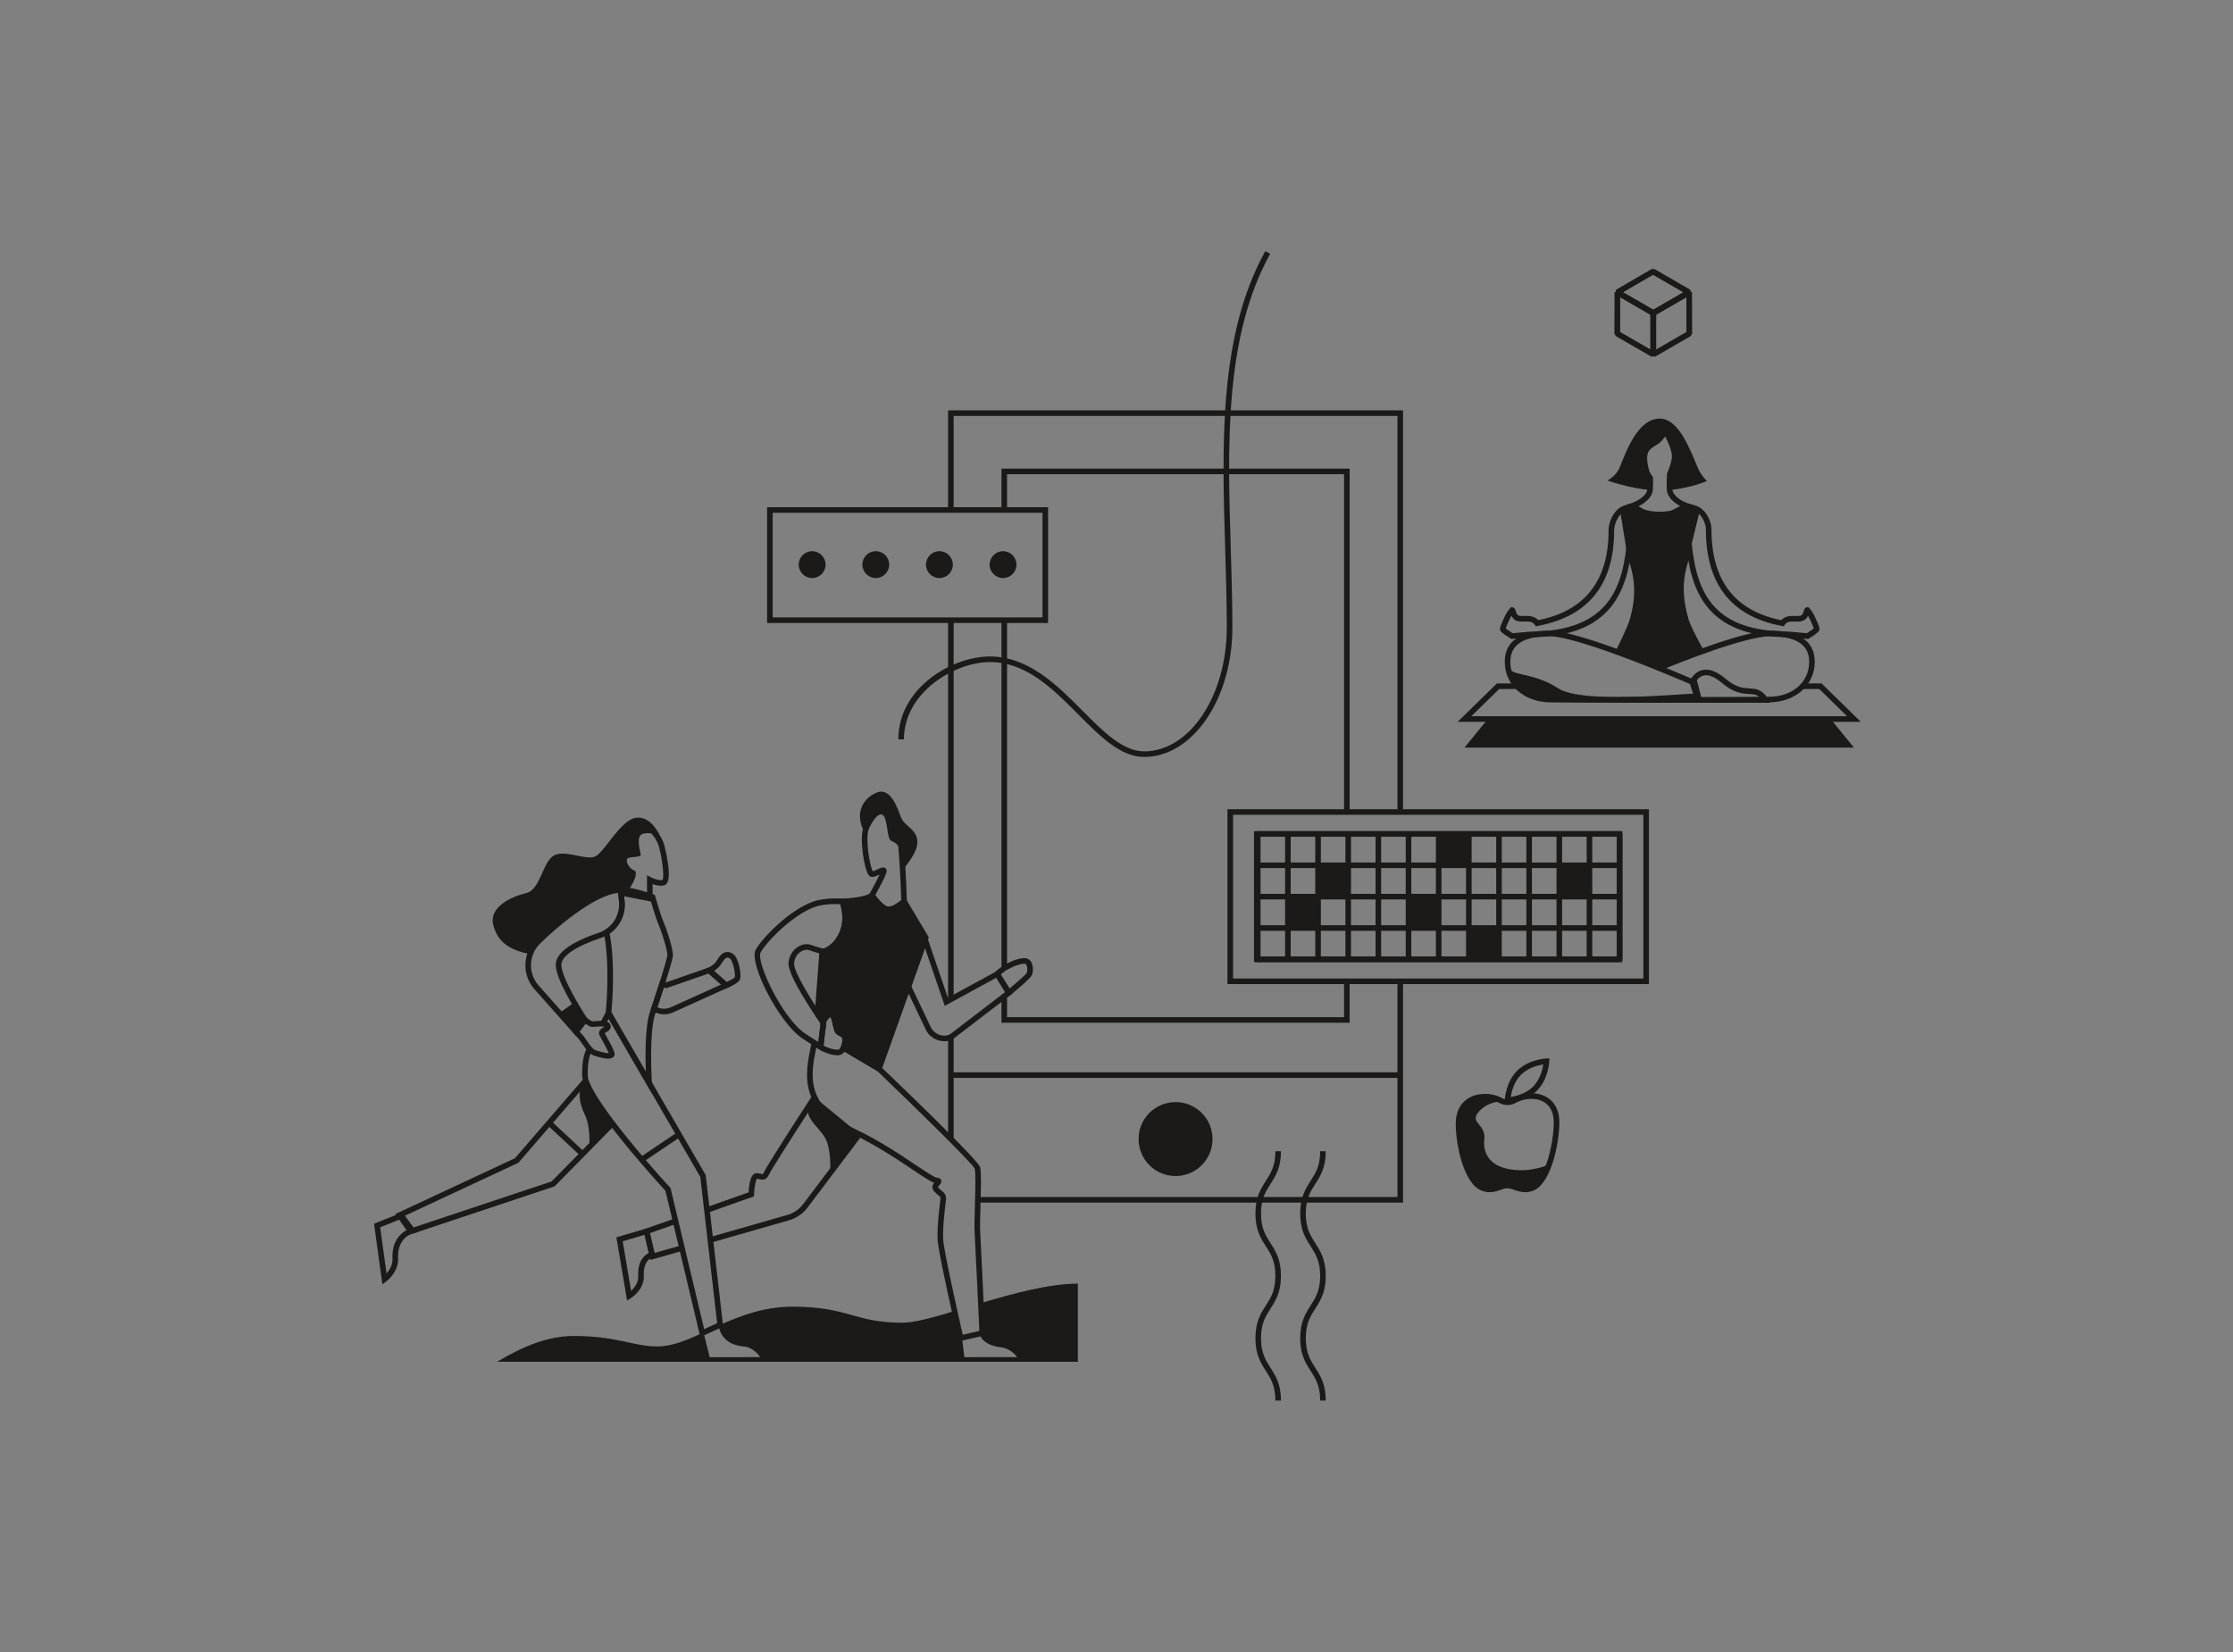 <?xml version="1.0" encoding="UTF-8"?>
<svg width="800px" height="592px" viewBox="0 0 800 592" version="1.1" xmlns="http://www.w3.org/2000/svg" xmlns:xlink="http://www.w3.org/1999/xlink">
    <rect x="0" y="0" width="800" height="592" fill="#808080" stroke="none"/>
    <!-- Generator: Sketch 53.2 (72643) - https://sketchapp.com -->
    <title>Hes</title>
    <desc>Created with Sketch.</desc>
    <defs>
        <path d="M3.125,8.337 L14.017,14.625 L24.828,8.343 L13.937,2.054 L3.125,8.337 Z M13.519,16.647 L0.63,9.206 L0.627,7.475 L13.432,0.034 L14.435,0.032 L27.323,7.474 L27.326,9.205 L14.521,16.646 L13.519,16.647 L13.519,16.647 Z" id="path-1"></path>
        <path d="M2.979,9.359 L3.014,21.864 L13.909,15.574 L13.874,3.069 L2.979,9.359 Z M2.519,24.459 L1.019,23.596 L0.977,8.786 L1.477,7.917 L14.369,0.474 L15.869,1.337 L15.911,16.147 L15.411,17.016 L2.519,24.459 L2.519,24.459 Z" id="path-3"></path>
        <path d="M2.132,15.574 L13.027,21.864 L13.063,9.359 L2.167,3.069 L2.132,15.574 Z M13.522,24.459 L0.63,17.016 L0.13,16.147 L0.172,1.337 L1.672,0.474 L14.564,7.917 L15.064,8.786 L15.022,23.596 L13.522,24.459 L13.522,24.459 Z" id="path-5"></path>
    </defs>
    <g id="Scenarios" stroke="none" stroke-width="1" fill="none" fill-rule="evenodd">
        <g id="-g-Exyte_Illustrations" transform="translate(-302, -1534)">
            <g id="Hes" transform="translate(436, 1624)">
                <path d="M190.131,231.424 L189.224,232.274 C188.071,233.355 185.219,235.403 183.78,234.825 C181.982,234.106 179.903,231.282 179.254,230.255 L178.612,229.24 L177.73,230.054 C177.244,230.502 175.296,231.597 167.725,232.068 L166.431,232.149 L166.838,233.381 C169.23,240.607 166.582,245.18 164.79,247.262 C162.994,249.349 161.195,250.006 160.747,249.931 L159.663,249.744 L157.862,273.658 L158.053,273.945 C159.313,275.835 160.184,277.075 160.184,277.075 L161.688,279.214 L162.073,275.968 C162.558,275.285 163.154,274.634 163.524,274.368 C163.891,275.033 164.169,276.318 164.362,277.209 C164.478,277.751 164.587,278.247 164.7,278.624 L164.773,278.871 C165.178,280.258 165.494,280.705 167.442,281.583 C167.595,281.652 167.767,282.024 167.783,282.678 C167.8,283.426 167.605,284.347 167.273,285.082 L166.904,285.899 L181.443,294.48 L198.758,245.895 L190.131,231.424" id="Fill-1" fill="#1B1A19"></path>
                <polyline id="Fill-2" fill="#1B1A19" points="99.046 361.503 96.479 350.609 107.69 346.648 108.356 348.534 98.837 351.897 100.512 359.003 110.046 356.273 110.597 358.196 99.046 361.503"></polyline>
                <path d="M120.774,355.281 L120.224,353.358 L148.11,345.372 C150.336,344.735 152.33,343.367 153.725,341.519 L173.118,315.836 L174.714,317.041 L155.321,342.724 C153.666,344.916 151.301,346.539 148.661,347.295 L120.774,355.281" id="Fill-3" fill="#1B1A19"></path>
                <path d="M119.6,344.561 L118.934,342.675 L134.191,337.285 C134.434,332.923 135.307,330.622 136.787,330.443 C137.433,330.365 138.01,330.5 138.473,330.611 C139.328,330.813 139.379,330.826 139.737,329.979 C140.445,328.304 149.504,314.193 156.978,302.651 L158.657,303.738 C148.457,319.489 142.073,329.59 141.579,330.758 C140.562,333.162 138.964,332.782 138.011,332.556 C137.707,332.485 137.409,332.415 137.159,332.42 C136.714,332.993 136.255,335.54 136.157,338.042 L136.131,338.72 L119.6,344.561" id="Fill-4" fill="#1B1A19"></path>
                <path d="M155.37,306.979 C154.908,312.003 160.908,314.718 162.408,319.611 C163.908,324.503 163.398,330.368 163.398,330.368 L174.075,316.558 L157.818,303.194 L155.37,306.979" id="Fill-5" fill="#1B1A19"></path>
                <polygon id="Fill-6" fill="#1B1A19" points="205.658 268.117 207.658 268.117 207.658 132.253 205.658 132.253"></polygon>
                <polygon id="Fill-7" fill="#1B1A19" points="205.658 318.186 207.658 318.186 207.658 281.582 205.658 281.582"></polygon>
                <polyline id="Fill-8" fill="#1B1A19" points="368.658 340.958 216.329 340.958 216.329 338.958 366.658 338.958 366.658 261.652 368.658 261.652 368.658 340.958"></polyline>
                <polyline id="Fill-9" fill="#1B1A19" points="368.658 200.988 366.658 200.988 366.658 59.048 207.658 59.048 207.658 92.753 205.658 92.753 205.658 57.048 368.658 57.048 368.658 200.988"></polyline>
                <polygon id="Fill-10" fill="#1B1A19" points="224.794 256.996 226.794 256.996 226.794 132.253 224.794 132.253"></polygon>
                <polyline id="Fill-11" fill="#1B1A19" points="349.522 276.503 224.794 276.503 224.794 267.003 226.794 267.003 226.794 274.503 347.522 274.503 347.522 261.652 349.522 261.652 349.522 276.503"></polyline>
                <polyline id="Fill-12" fill="#1B1A19" points="349.522 200.988 347.522 200.988 347.522 79.935 226.794 79.935 226.794 92.753 224.794 92.753 224.794 77.935 349.522 77.935 349.522 200.988"></polyline>
                <polyline id="Fill-13" fill="#1B1A19" points="532.636 168.66 388.235 168.66 402.277 154.91 411.515 154.91 411.515 156.91 403.094 156.91 393.136 166.66 527.735 166.66 517.777 156.91 511.789 156.91 511.789 154.91 518.594 154.91 532.636 168.66"></polyline>
                <polyline id="Fill-14" fill="#1B1A19" points="530.185 177.897 390.685 177.897 399.015 167.66 521.856 167.66 530.185 177.897"></polyline>
                <path d="M453.025,91.417 L459.939,95.483 L467.938,91.346 C465.732,90.178 463.389,88.178 463.178,85.705 C463.044,84.132 463.126,82.104 463.185,80.624 L463.224,79.626 L463.313,79.438 C464.037,77.919 464.614,76.072 464.939,74.236 C465.213,72.693 464.429,70.071 462.607,66.432 C462.444,66.623 462.28,66.824 462.129,67.009 C461.522,67.749 460.895,68.514 460.258,68.92 L459.537,69.373 C456.456,71.295 455.175,72.096 456.834,78.757 C457.061,79.278 457.503,80.013 458.027,80.743 L458.209,80.995 L458.216,81.306 C458.242,82.57 458.256,84.213 458.129,85.705 C457.917,88.2 455.364,90.245 453.025,91.417 Z M459.877,97.767 L448.329,90.976 L450.486,90.305 C452.687,89.619 455.967,87.526 456.137,85.535 C456.246,84.251 456.243,82.819 456.222,81.653 C455.864,81.137 455.289,80.251 454.96,79.461 L454.913,79.32 C452.962,71.538 454.794,69.976 458.478,67.676 L459.183,67.233 C459.551,66.999 460.099,66.331 460.581,65.742 C461.194,64.993 461.773,64.286 462.366,63.929 L463.271,63.383 L463.766,64.317 C465.362,67.331 467.424,71.675 466.908,74.584 C466.561,76.546 465.975,78.452 465.207,80.11 L465.184,80.705 C465.126,82.132 465.048,84.087 465.17,85.535 C465.344,87.576 468.479,89.65 470.58,90.305 L472.906,91.029 L459.877,97.767 L459.877,97.767 Z" id="Fill-15" fill="#1B1A19"></path>
                <path d="M101.513,270.971 C103.285,271.727 104.991,271.648 106.824,270.739 L124.335,262.825 L119.842,258.867 L104.619,264.153 L103.821,263.893 L101.513,270.971 Z M103.911,273.478 C102.536,273.478 101.164,273.107 99.811,272.363 L99.085,271.963 L102.54,261.372 L104.599,262.043 L120.288,256.594 L127.981,263.371 L107.68,272.546 C106.429,273.167 105.168,273.478 103.911,273.478 L103.911,273.478 Z" id="Fill-16" fill="#1B1A19"></path>
                <path d="M192.5,263.455 L199.284,277.695 C199.829,279.225 201.3,280.509 203.029,280.968 C204.492,281.354 205.896,281.092 206.881,280.245 L226.108,265.502 L222.915,260.388 L204.471,270.449 L197.387,249.742 L192.5,263.455 Z M204.347,283.145 C203.751,283.145 203.136,283.065 202.517,282.901 C200.152,282.274 198.203,280.558 197.418,278.417 L190.337,263.566 L197.426,243.675 L205.596,267.557 L223.613,257.728 L228.766,265.984 L208.141,281.797 C207.118,282.679 205.786,283.145 204.347,283.145 L204.347,283.145 Z" id="Fill-17" fill="#1B1A19"></path>
                <path d="M90.03,229.238 L97.804,230.757 L97.804,223.649 L99.268,224.412 C100.161,224.879 102.299,225.692 103.371,225.323 C104.162,224.041 102.901,215.941 101.987,213.115 C101.137,210.482 99.304,208.53 98.527,207.789 L91.726,209.455 L90.45,217.846 L90.03,229.238 Z M99.804,233.186 L87.968,230.873 L88.464,217.601 L89.95,207.831 L99.053,205.601 L99.44,205.92 C99.57,206.027 102.623,208.577 103.891,212.499 C103.933,212.629 107.496,225.735 104.244,227.128 C102.874,227.716 101.065,227.279 99.804,226.821 L99.804,233.186 L99.804,233.186 Z" id="Fill-18" fill="#1B1A19"></path>
                <polygon id="Fill-19" fill="#1B1A19" points="206.658 296.269 367.658 296.269 367.658 294.269 206.658 294.269"></polygon>
                <path d="M300.408,318.186 C300.408,325.503 294.475,331.435 287.158,331.435 C279.84,331.435 273.909,325.503 273.909,318.186 C273.909,310.868 279.84,304.936 287.158,304.936 C294.475,304.936 300.408,310.868 300.408,318.186" id="Fill-20" fill="#1B1A19"></path>
                <path d="M406.052,333.814 C407.199,333.814 408.244,334.177 409.255,334.529 C410.887,335.097 412.427,335.632 414.551,334.819 C419.874,332.784 422.658,319.047 422.658,312.253 C422.658,308.784 421.417,306.23 419.068,304.869 C415.988,303.084 411.693,303.687 409.042,305.206 C407.242,306.237 404.993,306.257 403.17,305.261 C400.569,303.837 396.319,303.356 393.23,305.187 C390.811,306.62 389.533,309.237 389.533,312.753 C389.533,319.572 392.213,332.778 397.553,334.819 C399.679,335.633 401.218,335.097 402.849,334.529 C403.859,334.177 404.904,333.814 406.052,333.814 Z M412.421,337.232 C410.937,337.232 409.683,336.796 408.598,336.418 C407.666,336.094 406.861,335.814 406.052,335.814 C405.242,335.814 404.437,336.094 403.506,336.418 C401.786,337.016 399.647,337.761 396.838,336.687 C390.263,334.173 387.533,319.858 387.533,312.753 C387.533,307.369 390.076,304.731 392.21,303.467 C395.559,301.482 400.459,301.498 404.131,303.506 C405.346,304.171 406.847,304.158 408.048,303.471 C411.1,301.723 416.163,300.874 420.071,303.139 C422.164,304.351 424.658,306.917 424.658,312.253 C424.658,319.294 421.822,334.181 415.266,336.687 C414.23,337.083 413.286,337.231 412.421,337.232 L412.421,337.232 Z" id="Fill-21" fill="#1B1A19"></path>
                <path d="M418.913,291.436 C417.07,291.726 413.465,292.597 410.93,295.132 C408.393,297.667 407.523,301.272 407.233,303.116 C409.076,302.826 412.682,301.955 415.218,299.42 C417.753,296.885 418.623,293.279 418.913,291.436 Z M405.047,305.302 L405.097,304.208 C405.108,303.948 405.433,297.798 409.516,293.718 C413.597,289.637 419.745,289.311 420.005,289.299 L421.1,289.249 L421.05,290.344 C421.038,290.603 420.713,296.753 416.632,300.834 C412.55,304.915 406.401,305.241 406.141,305.252 L405.047,305.302 L405.047,305.302 Z" id="Fill-22" fill="#1B1A19"></path>
                <path d="M142.825,131.253 L239.492,131.253 L239.492,93.753 L142.825,93.753 L142.825,131.253 Z M140.825,133.253 L241.492,133.253 L241.492,91.753 L140.825,91.753 L140.825,133.253 Z" id="Fill-23" fill="#1B1A19"></path>
                <path d="M161.771,112.337 C161.771,114.993 159.619,117.145 156.963,117.145 C154.307,117.145 152.154,114.993 152.154,112.337 C152.154,109.681 154.307,107.528 156.963,107.528 C159.619,107.528 161.771,109.681 161.771,112.337" id="Fill-24" fill="#1B1A19"></path>
                <path d="M184.568,112.337 C184.568,114.993 182.415,117.145 179.76,117.145 C177.104,117.145 174.951,114.993 174.951,112.337 C174.951,109.681 177.104,107.528 179.76,107.528 C182.415,107.528 184.568,109.681 184.568,112.337" id="Fill-25" fill="#1B1A19"></path>
                <path d="M207.365,112.337 C207.365,114.993 205.212,117.145 202.557,117.145 C199.901,117.145 197.748,114.993 197.748,112.337 C197.748,109.681 199.901,107.528 202.557,107.528 C205.212,107.528 207.365,109.681 207.365,112.337" id="Fill-26" fill="#1B1A19"></path>
                <path d="M230.162,112.337 C230.162,114.993 228.009,117.145 225.353,117.145 C222.698,117.145 220.545,114.993 220.545,112.337 C220.545,109.681 222.698,107.528 225.353,107.528 C228.009,107.528 230.162,109.681 230.162,112.337" id="Fill-27" fill="#1B1A19"></path>
                <path d="M447.412,14.747 L458.304,21.035 L469.115,14.753 L458.224,8.464 L447.412,14.747 Z M457.806,23.057 L444.917,15.616 L444.914,13.885 L457.719,6.444 L458.722,6.442 L471.61,13.884 L471.613,15.615 L458.808,23.056 L457.806,23.057 L457.806,23.057 Z" id="Fill-28" fill="#1B1A19"></path>
                <g id="Group-31" transform="translate(444.287, 6.41)">
                    <mask id="mask-2" fill="white">
                        <use xlink:href="#path-1"></use>
                    </mask>
                    <g id="Clip-30"></g>
                    <path d="M3.125,8.337 L14.017,14.625 L24.828,8.343 L13.937,2.054 L3.125,8.337 Z M13.519,16.647 L0.63,9.206 L0.627,7.475 L13.432,0.034 L14.435,0.032 L27.323,7.474 L27.326,9.205 L14.521,16.646 L13.519,16.647 L13.519,16.647 Z" id="Fill-29" fill="#1B1A19" mask="url(#mask-2)"></path>
                </g>
                <path d="M459.266,22.769 L459.301,35.274 L470.196,28.984 L470.161,16.479 L459.266,22.769 Z M458.806,37.869 L457.306,37.006 L457.264,22.196 L457.764,21.327 L470.656,13.884 L472.156,14.747 L472.198,29.557 L471.698,30.426 L458.806,37.869 L458.806,37.869 Z" id="Fill-32" fill="#1B1A19"></path>
                <g id="Group-35" transform="translate(456.287, 13.41)">
                    <mask id="mask-4" fill="white">
                        <use xlink:href="#path-3"></use>
                    </mask>
                    <g id="Clip-34"></g>
                    <path d="M2.979,9.359 L3.014,21.864 L13.909,15.574 L13.874,3.069 L2.979,9.359 Z M2.519,24.459 L1.019,23.596 L0.977,8.786 L1.477,7.917 L14.369,0.474 L15.869,1.337 L15.911,16.147 L15.411,17.016 L2.519,24.459 L2.519,24.459 Z" id="Fill-33" fill="#1B1A19" mask="url(#mask-4)"></path>
                </g>
                <path d="M446.419,28.984 L457.314,35.274 L457.35,22.769 L446.454,16.479 L446.419,28.984 Z M457.809,37.869 L444.917,30.426 L444.417,29.557 L444.459,14.747 L445.959,13.884 L458.851,21.327 L459.351,22.196 L459.309,37.006 L457.809,37.869 L457.809,37.869 Z" id="Fill-36" fill="#1B1A19"></path>
                <g id="Group-39" transform="translate(444.287, 13.41)">
                    <mask id="mask-6" fill="white">
                        <use xlink:href="#path-5"></use>
                    </mask>
                    <g id="Clip-38"></g>
                    <path d="M2.132,15.574 L13.027,21.864 L13.063,9.359 L2.167,3.069 L2.132,15.574 Z M13.522,24.459 L0.63,17.016 L0.13,16.147 L0.172,1.337 L1.672,0.474 L14.564,7.917 L15.064,8.786 L15.022,23.596 L13.522,24.459 L13.522,24.459 Z" id="Fill-37" fill="#1B1A19" mask="url(#mask-6)"></path>
                </g>
                <path d="M421.009,138.003 C416.896,138.003 413.636,138.629 411.317,139.863 C408.475,141.376 407.095,143.763 407.096,147.158 C407.099,154.418 412.935,159.572 421.292,159.693 C434.302,159.882 466,159.849 472.954,159.84 L471.475,155.136 C468.879,154.013 454.638,147.901 441.577,143.32 C431.522,139.792 424.601,138.003 421.009,138.003 Z M460.52,161.848 C448.016,161.848 430.221,161.823 421.263,161.693 C411.897,161.557 405.099,155.445 405.096,147.159 C405.094,143.013 406.871,139.964 410.378,138.098 C412.988,136.708 416.565,136.003 421.009,136.003 C424.828,136.003 431.971,137.83 442.239,141.432 C456.676,146.496 472.534,153.415 472.692,153.485 L473.109,153.667 L475.679,161.836 L474.318,161.838 C474.17,161.839 468.393,161.848 460.52,161.848 L460.52,161.848 Z" id="Fill-40" fill="#1B1A19"></path>
                <path d="M460.733,161.848 C452.858,161.848 447.084,161.839 446.935,161.838 L446.939,159.838 C447.32,159.839 485.381,159.905 499.962,159.693 C508.318,159.572 514.155,154.418 514.158,147.158 C514.159,143.763 512.778,141.376 509.936,139.863 C507.618,138.629 504.357,138.003 500.245,138.003 C491.411,138.003 468.048,147.3 461.098,150.149 L460.34,148.299 C469.356,144.602 491.297,136.003 500.245,136.003 C504.688,136.003 508.266,136.708 510.876,138.098 C514.383,139.964 516.16,143.013 516.158,147.159 C516.155,155.445 509.356,161.557 499.991,161.693 C491.034,161.823 473.237,161.848 460.733,161.848" id="Fill-41" fill="#1B1A19"></path>
                <path d="M475.514,159.849 L496.407,159.849 C495.932,159.421 495.333,159.034 494.64,158.903 C493.972,158.777 493.292,158.734 492.572,158.689 C490.051,158.532 487.193,158.354 482.932,154.768 C480.499,152.723 478.415,151.789 476.718,151.998 C475.674,152.128 474.753,152.693 473.916,153.723 L475.514,159.849 Z M500.176,161.849 L473.969,161.849 L471.738,153.3 L472.015,152.918 C473.252,151.203 474.752,150.226 476.473,150.014 C478.762,149.731 481.303,150.785 484.219,153.238 C487.976,156.399 490.376,156.549 492.696,156.693 C493.446,156.74 494.221,156.788 495.011,156.938 C497.75,157.456 499.304,160.251 499.369,160.37 L500.176,161.849 L500.176,161.849 Z" id="Fill-42" fill="#1B1A19"></path>
                <path d="M275.908,181.253 C267.457,181.253 260.159,173.908 252.432,166.131 C243.21,156.85 233.674,147.253 220.658,147.253 C208.095,147.253 189.846,158.043 189.846,174.95 L187.846,174.95 C187.846,156.551 206.957,145.253 220.658,145.253 C234.506,145.253 244.783,155.596 253.85,164.722 C261.276,172.195 268.289,179.253 275.908,179.253 C292.232,179.253 305.514,159.327 305.514,134.834 C305.514,125.575 305.22,115.923 304.935,106.589 C303.791,69.02 302.608,30.172 319.304,0 L321.054,0.969 C304.624,30.66 305.799,69.229 306.934,106.528 C307.22,115.877 307.514,125.545 307.514,134.834 C307.514,160.43 293.336,181.253 275.908,181.253" id="Fill-43" fill="#1B1A19"></path>
                <path d="M324.919,411.883 L322.919,411.883 C322.919,406.592 321.26,403.999 319.504,401.255 C317.669,398.389 315.772,395.424 315.772,389.548 C315.772,383.671 317.669,380.707 319.503,377.841 C321.26,375.097 322.919,372.504 322.919,367.213 C322.919,361.922 321.26,359.33 319.504,356.586 C317.669,353.72 315.772,350.756 315.772,344.881 C315.772,339.005 317.669,336.042 319.504,333.176 C321.26,330.432 322.919,327.84 322.919,322.55 L324.919,322.55 C324.919,328.425 323.022,331.389 321.187,334.254 C319.432,336.998 317.772,339.591 317.772,344.881 C317.772,350.171 319.432,352.764 321.187,355.508 C323.022,358.373 324.919,361.337 324.919,367.213 C324.919,373.089 323.022,376.053 321.188,378.919 C319.432,381.664 317.772,384.257 317.772,389.548 C317.772,394.839 319.432,397.432 321.188,400.177 C323.022,403.043 324.919,406.007 324.919,411.883" id="Fill-44" fill="#1B1A19"></path>
                <path d="M340.962,411.883 L338.962,411.883 C338.962,406.592 337.303,403.999 335.547,401.255 C333.712,398.389 331.815,395.424 331.815,389.548 C331.815,383.671 333.712,380.707 335.546,377.841 C337.303,375.097 338.962,372.504 338.962,367.213 C338.962,361.922 337.303,359.33 335.547,356.586 C333.712,353.72 331.815,350.756 331.815,344.881 C331.815,339.005 333.712,336.042 335.547,333.176 C337.303,330.432 338.962,327.84 338.962,322.55 L340.962,322.55 C340.962,328.425 339.065,331.389 337.23,334.254 C335.475,336.998 333.815,339.591 333.815,344.881 C333.815,350.171 335.475,352.764 337.23,355.508 C339.065,358.373 340.962,361.337 340.962,367.213 C340.962,373.089 339.065,376.053 337.231,378.919 C335.475,381.664 333.815,384.257 333.815,389.548 C333.815,394.839 335.475,397.432 337.231,400.177 C339.065,403.043 340.962,406.007 340.962,411.883" id="Fill-45" fill="#1B1A19"></path>
                <polyline id="Fill-46" fill="#1B1A19" points="12.768 352.437 7.591 345.074 50.499 325.042 75.098 296.561 76.612 297.869 51.732 326.673 51.538 326.764 10.6 345.876 13.548 350.069 63.614 333.381 84.7 311.924 86.127 313.327 64.703 335.126 12.768 352.437"></polyline>
                <path d="M118.173,388.007 L120.264,396.366 L138.4,396.338 C137.512,395.109 135.44,392.758 132.449,392.501 C125.379,391.896 123.897,387.332 123.587,385.517 L118.173,388.007 Z M119.483,397.367 L117.002,387.444 L124.497,383.998 L124.505,384.77 C124.508,385.017 124.658,390.83 132.534,391.505 C137.123,391.898 139.657,396.404 139.763,396.596 L140.17,397.335 L119.483,397.367 L119.483,397.367 Z" id="Fill-47" fill="#1B1A19"></path>
                <path d="M210.708,389.89 L211.49,396.349 L230.448,396.338 C229.566,395.211 227.599,393.176 224.683,392.833 C219.028,392.17 217.477,389.567 217.066,388.431 L210.708,389.89 Z M210.604,397.35 L209.608,389.117 L217.844,387.227 L217.916,387.772 C217.936,387.903 218.491,391.1 224.8,391.84 C229.357,392.375 231.742,396.415 231.841,396.587 L232.274,397.337 L210.604,397.35 L210.604,397.35 Z" id="Fill-48" fill="#1B1A19"></path>
                <path d="M89.088,354.809 L92.102,372.593 C93.253,371.535 94.785,369.649 94.66,367.179 C94.386,361.808 96.97,359.738 98.422,359.003 L96.922,352.511 L89.088,354.809 Z M90.654,376.021 L86.82,353.39 L98.394,349.995 L100.788,360.358 L99.817,360.585 C99.686,360.619 96.375,361.538 96.657,367.077 C96.917,372.19 92.115,375.141 91.911,375.264 L90.654,376.021 L90.654,376.021 Z" id="Fill-49" fill="#1B1A19"></path>
                <path d="M2.196,349.796 L4.478,366.354 C5.504,365.187 6.734,363.301 6.622,361.053 C6.286,354.337 10.06,351.557 12.152,350.538 L9.494,346.876 L2.196,349.796 Z M2.995,370.238 L-7.10542736e-15,348.52 L10.198,344.44 L15.411,351.624 L13.947,351.968 C13.719,352.024 8.245,353.457 8.619,360.953 C8.863,365.817 4.536,369.093 4.351,369.229 L2.995,370.238 L2.995,370.238 Z" id="Fill-50" fill="#1B1A19"></path>
                <path d="M116.897,389.143 L104.404,336.72 C100.6,332.582 74.552,303.93 74.552,295.269 C74.552,290.706 74.952,288.416 76.264,285.467 L78.091,286.281 C76.912,288.931 76.552,291.032 76.552,295.269 C76.552,302.064 97.847,326.655 106.052,335.556 L106.228,335.748 L118.277,386.307 L122.929,384.168 L116.894,331.757 L84.057,275.079 C83.644,275.858 83.253,276.587 82.882,277.273 L81.123,276.322 C81.734,275.191 82.401,273.941 83.128,272.549 L83.969,270.938 L118.834,331.114 L125.081,385.38 L116.897,389.143" id="Fill-51" fill="#1B1A19"></path>
                <path d="M87.483,229.989 C78.554,230.797 64.284,243.325 59.382,248.255 C55.339,252.32 55.156,258.865 58.964,263.153 L72.283,278.15 L74.329,275.459 C72.523,272.661 65.228,261.058 65.108,255.899 C65.009,251.647 70.26,247.705 80.714,244.182 C85.327,242.627 88.234,238.127 87.783,233.238 L87.483,229.989 Z M72.402,281.296 L57.469,264.481 C52.96,259.404 53.178,251.658 57.964,246.845 C58.152,246.656 76.885,227.948 88.364,227.948 C88.374,227.948 88.384,227.948 88.394,227.948 L89.304,227.951 L89.774,233.055 C90.31,238.87 86.847,244.225 81.352,246.077 C72.092,249.198 67.033,252.669 67.107,255.852 C67.208,260.161 73.839,271.1 76.386,274.952 L76.778,275.544 L72.402,281.296 L72.402,281.296 Z" id="Fill-52" fill="#1B1A19"></path>
                <path d="M179.579,230.743 C180.443,231.987 182.218,234.2 183.78,234.825 C185.1,235.357 187.596,233.685 188.894,232.569 C188.829,230.445 188.52,221.398 187.85,213.589 C187.774,212.712 186.598,211.856 185.537,211.432 C184.468,211.004 184.248,209.521 183.917,207.276 C183.648,205.455 183.242,202.705 182.296,202.093 C181.935,201.859 181.61,201.803 181.238,201.91 C180.076,202.244 178.646,204.073 177.314,206.926 C175.865,210.032 177.575,220.417 178.689,222.219 C179.193,222.109 179.905,221.766 180.45,221.503 C181.481,221.006 182.226,220.645 182.919,220.939 C183.248,221.078 183.493,221.344 183.607,221.687 C183.749,222.115 183.986,222.826 179.579,230.743 Z M184.329,236.92 C183.886,236.92 183.451,236.848 183.037,236.682 C180.267,235.574 177.671,231.496 177.562,231.323 L177.245,230.82 L177.536,230.301 C178.897,227.868 180.372,225.062 181.14,223.39 C180.264,223.811 179.292,224.253 178.408,224.253 C177.889,224.253 177.436,223.957 177.064,223.373 C175.536,220.973 173.726,209.886 175.502,206.08 C177.148,202.554 178.891,200.504 180.685,199.989 C181.607,199.722 182.541,199.868 183.383,200.414 C185.088,201.517 185.517,204.421 185.895,206.983 C186.037,207.94 186.227,209.228 186.432,209.638 C188.008,210.307 189.688,211.629 189.842,213.418 C190.609,222.347 190.905,232.87 190.908,232.976 L190.92,233.425 L190.592,233.733 C190.198,234.102 187.101,236.92 184.329,236.92 L184.329,236.92 Z" id="Fill-53" fill="#1B1A19"></path>
                <path d="M307.754,260.652 L454.754,260.652 L454.754,201.988 L307.754,201.988 L307.754,260.652 Z M305.754,262.652 L456.754,262.652 L456.754,199.988 L305.754,199.988 L305.754,262.652 Z" id="Fill-54" fill="#1B1A19"></path>
                <path d="M317.259,252.791 L445.25,252.791 L445.25,209.848 L317.259,209.848 L317.259,252.791 Z M315.259,254.791 L447.25,254.791 L447.25,207.848 L315.259,207.848 L315.259,254.791 Z" id="Fill-55" fill="#1B1A19"></path>
                <polygon id="Fill-56" fill="#1B1A19" points="316.259 209.848 446.25 209.848 446.25 207.848 316.259 207.848"></polygon>
                <polygon id="Fill-57" fill="#1B1A19" points="316.259 221.084 446.25 221.084 446.25 219.084 316.259 219.084"></polygon>
                <polygon id="Fill-58" fill="#1B1A19" points="316.259 232.32 446.25 232.32 446.25 230.32 316.259 230.32"></polygon>
                <polygon id="Fill-59" fill="#1B1A19" points="316.259 243.556 446.25 243.556 446.25 241.556 316.259 241.556"></polygon>
                <polygon id="Fill-60" fill="#1B1A19" points="316.259 254.791 446.25 254.791 446.25 252.791 316.259 252.791"></polygon>
                <polygon id="Fill-61" fill="#1B1A19" points="315.599 253.791 317.599 253.791 317.599 208.848 315.599 208.848"></polygon>
                <polygon id="Fill-62" fill="#1B1A19" points="326.402 253.791 328.402 253.791 328.402 208.848 326.402 208.848"></polygon>
                <polygon id="Fill-63" fill="#1B1A19" points="337.207 253.791 339.207 253.791 339.207 208.848 337.207 208.848"></polygon>
                <polygon id="Fill-64" fill="#1B1A19" points="348.011 253.791 350.011 253.791 350.011 208.848 348.011 208.848"></polygon>
                <polygon id="Fill-65" fill="#1B1A19" points="358.815 253.791 360.815 253.791 360.815 208.848 358.815 208.848"></polygon>
                <polygon id="Fill-66" fill="#1B1A19" points="369.62 253.791 371.62 253.791 371.62 208.848 369.62 208.848"></polygon>
                <polygon id="Fill-67" fill="#1B1A19" points="380.424 253.791 382.424 253.791 382.424 208.848 380.424 208.848"></polygon>
                <polygon id="Fill-68" fill="#1B1A19" points="391.228 253.791 393.228 253.791 393.228 208.848 391.228 208.848"></polygon>
                <polygon id="Fill-69" fill="#1B1A19" points="402.033 253.791 404.033 253.791 404.033 208.848 402.033 208.848"></polygon>
                <polygon id="Fill-70" fill="#1B1A19" points="412.837 253.791 414.837 253.791 414.837 208.848 412.837 208.848"></polygon>
                <polygon id="Fill-71" fill="#1B1A19" points="423.641 253.791 425.641 253.791 425.641 208.848 423.641 208.848"></polygon>
                <polygon id="Fill-72" fill="#1B1A19" points="434.446 253.791 436.446 253.791 436.446 208.848 434.446 208.848"></polygon>
                <polygon id="Fill-73" fill="#1B1A19" points="445.25 253.791 447.25 253.791 447.25 208.848 445.25 208.848"></polygon>
                <path d="M403.65,304.384 C403.751,304.439 403.857,304.48 403.961,304.528 C400.661,305.013 398.045,305.914 395.908,308.253 C392.141,312.378 398.378,312.663 397.783,318.186 C397.116,324.378 400.783,328.128 407.389,329.094 C411.13,329.641 415.641,329.45 420.98,327.345 C419.555,331.376 417.544,334.745 414.908,335.753 C411.027,337.237 408.734,334.814 406.052,334.814 C403.369,334.814 401.076,337.237 397.195,335.753 C391.21,333.465 388.533,319.503 388.533,312.753 C388.533,302.587 398.334,301.474 403.65,304.384" id="Fill-74" fill="#1B1A19"></path>
                <path d="M165.241,233.968 C163.249,233.968 160.386,234.144 157.984,234.978 C150.258,237.662 140.862,247.172 138.526,251.25 C136.7,254.437 146.163,274.719 154.347,280.302 C155.888,281.353 157.874,282.633 159.169,283.457 L159.964,276.761 C158.012,273.962 148.17,259.606 148.494,255.098 C148.668,252.674 149.886,250.573 151.834,249.335 C153.371,248.358 155.158,248.069 156.496,248.586 C157.25,248.876 158.718,249.343 160.743,249.936 C161.132,250.023 162.834,249.424 164.584,247.494 C166.067,245.86 169.203,241.334 167.037,234.016 C166.606,233.992 165.984,233.968 165.241,233.968 Z M160.782,286.838 L159.444,285.998 C159.407,285.975 155.734,283.67 153.22,281.954 C145.085,276.405 134.03,255.075 136.79,250.256 C139.32,245.84 149.039,235.968 157.328,233.089 C161.888,231.506 167.642,232.048 167.885,232.072 L168.532,232.135 L168.736,232.752 C171.702,241.712 167.657,247.199 165.781,249.142 C163.851,251.14 161.544,252.254 160.181,251.855 C158.075,251.238 156.594,250.766 155.778,250.452 C155.166,250.216 154.041,250.303 152.907,251.023 C152.079,251.549 150.665,252.796 150.489,255.242 C150.272,258.26 157.324,269.53 161.82,275.925 L162.04,276.238 L160.782,286.838 L160.782,286.838 Z" id="Fill-75" fill="#1B1A19"></path>
                <path d="M468.589,93.572 L471.987,103.807 C473.755,123.319 480.402,136.32 507.099,136.348 L513.318,136.916 C514.298,136.298 515.365,135.567 515.808,135.186 C515.618,134.515 514.929,133.026 514.647,132.419 L514.375,131.824 C514.21,131.457 513.978,131.038 513.741,130.65 C513.311,131.546 512.523,132.515 510.969,132.692 C510.301,132.767 509.643,132.753 509.009,132.74 C507.239,132.703 506.202,132.737 505.397,133.903 L505.028,134.436 L504.391,134.318 C486.32,130.953 477.158,119.346 477.158,99.817 C477.158,96.731 474.758,92.962 471.956,92.962 C469.73,92.962 468.88,93.364 468.589,93.572 Z M513.804,138.969 L507.006,138.344 C477.289,138.317 471.636,121.887 470.006,104.105 L466.487,93.594 L466.495,93.41 C466.519,92.835 466.987,90.962 471.956,90.962 C476.012,90.962 479.158,95.722 479.158,99.817 C479.158,118.029 487.571,128.934 504.169,132.239 C505.596,130.667 507.497,130.707 509.051,130.74 C509.647,130.754 510.208,130.765 510.744,130.704 C511.691,130.597 511.987,129.821 512.252,128.893 C512.394,128.397 512.555,127.834 513.188,127.665 L513.735,127.518 L514.232,127.949 C514.786,128.486 515.723,129.943 516.199,131.006 L516.2,131.007 L516.462,131.579 C517.749,134.358 518.009,135.195 517.787,135.842 C517.685,136.137 517.497,136.686 514.088,138.793 L513.804,138.969 L513.804,138.969 Z" id="Fill-76" fill="#1B1A19"></path>
                <path d="M405.439,135.186 C405.884,135.567 406.949,136.298 407.93,136.916 L414.058,136.353 C443.49,136.317 447.497,119.211 448.949,103.179 L448.994,102.96 L451.909,93.993 C451.918,93.96 451.963,93.765 451.828,93.588 C451.716,93.441 451.202,92.962 449.29,92.962 C446.641,92.962 444.283,96.998 444.283,100.18 C444.283,119.444 435.056,130.93 416.856,134.318 L416.22,134.436 L415.851,133.903 C415.046,132.738 414.011,132.704 412.239,132.74 C411.606,132.753 410.949,132.768 410.279,132.692 C408.725,132.515 407.936,131.546 407.507,130.65 C407.269,131.038 407.038,131.457 406.873,131.824 L406.6,132.419 C406.319,133.026 405.63,134.515 405.439,135.186 Z M407.444,138.969 L407.16,138.793 C403.751,136.686 403.562,136.137 403.461,135.841 C403.239,135.195 403.499,134.358 404.786,131.579 L405.049,131.006 C405.525,129.943 406.462,128.486 407.015,127.95 L407.422,127.555 L408.059,127.665 C408.693,127.834 408.853,128.397 408.996,128.893 C409.261,129.821 409.557,130.597 410.504,130.704 C411.04,130.765 411.602,130.753 412.197,130.74 C413.746,130.707 415.651,130.666 417.079,132.239 C433.804,128.914 442.283,118.132 442.283,100.18 C442.283,95.917 445.344,90.962 449.29,90.962 C451.367,90.962 452.773,91.462 453.472,92.448 C454.187,93.46 453.845,94.517 453.804,94.635 L450.931,103.472 C449.273,121.582 443.64,138.317 414.15,138.348 L407.444,138.969 L407.444,138.969 Z" id="Fill-77" fill="#1B1A19"></path>
                <path d="M474.316,160.838 L473.6,158.561 C468.47,158.505 432.908,162.378 424.158,156.628 C415.172,150.723 407.193,152.47 406.202,148.832 C407.073,156.115 413.591,160.582 421.277,160.693 C436.035,160.908 474.316,160.838 474.316,160.838" id="Fill-78" fill="#1B1A19"></path>
                <path d="M476.153,142.684 C476.153,142.684 471.751,134.779 470.908,131.814 C466.783,117.308 471.515,111.947 471.64,106.583 L474.868,93.452 L470.283,91.962 L466.456,92.539 C462.464,93.706 458.202,93.658 454.239,92.4 L450.783,91.962 L446.44,93.129 L448.533,105.972 C448.658,111.335 454.033,117.43 449.908,131.936 C449.065,134.901 445.137,142.684 445.137,142.684 L460.645,148.926 L476.153,142.684" id="Fill-79" fill="#1B1A19"></path>
                <polygon id="Fill-80" fill="#1B1A19" points="338.207 230.889 349.011 230.889 349.011 220.084 338.207 220.084"></polygon>
                <polygon id="Fill-81" fill="#1B1A19" points="370.45 242.556 381.254 242.556 381.254 231.751 370.45 231.751"></polygon>
                <polygon id="Fill-82" fill="#1B1A19" points="381.254 220.084 392.058 220.084 392.058 209.28 381.254 209.28"></polygon>
                <polygon id="Fill-83" fill="#1B1A19" points="392.228 253.791 403.033 253.791 403.033 242.987 392.228 242.987"></polygon>
                <polygon id="Fill-84" fill="#1B1A19" points="424.641 231.32 435.446 231.32 435.446 220.515 424.641 220.515"></polygon>
                <polygon id="Fill-85" fill="#1B1A19" points="327.413 242.556 338.218 242.556 338.218 231.751 327.413 231.751"></polygon>
                <path d="M73.638,279.671 L75.042,281.244 C75.523,281.888 75.953,282.509 76.354,283.093 C77.561,284.844 78.434,286.109 79.678,286.457 L80.109,286.585 C82.513,287.309 83.599,287.421 84.086,287.384 C83.673,286.259 82.291,283.759 81.65,282.6 C81.211,281.808 80.895,281.236 80.75,280.922 C80.069,279.448 81.541,278.551 82.248,278.12 C82.344,278.062 82.461,277.991 82.568,277.921 C82.428,277.885 82.242,277.852 82.001,277.834 C81.256,277.782 80.134,277.868 79.313,277.933 C78.82,277.972 78.404,278.003 78.158,278.003 C77.534,278.003 76.604,277.481 75.753,276.891 L73.638,279.671 Z M83.856,289.372 C82.591,289.372 81.018,288.948 79.532,288.5 L79.139,288.383 C77.198,287.84 76.044,286.166 74.708,284.227 C74.327,283.675 73.921,283.086 73.467,282.478 L71.046,279.775 L75.366,274.096 L76.164,274.712 C76.975,275.339 77.941,275.945 78.23,276.009 C78.37,276.003 78.729,275.973 79.155,275.939 C80.088,275.866 81.248,275.773 82.148,275.84 C83.347,275.928 84.191,276.325 84.588,276.987 C84.874,277.465 84.898,278.03 84.656,278.576 C84.4,279.151 83.835,279.495 83.288,279.828 C83.099,279.944 82.809,280.12 82.649,280.254 C82.804,280.555 83.084,281.062 83.4,281.632 C86.174,286.647 86.579,287.749 85.954,288.571 C85.51,289.155 84.762,289.372 83.856,289.372 L83.856,289.372 Z" id="Fill-86" fill="#1B1A19"></path>
                <path d="M121.807,257.932 L126.337,261.923 C127.55,261.365 128.84,260.663 129.228,260.277 C129.582,259.224 128.643,254.388 127.548,253.546 C126.925,253.067 126.579,253.136 126.467,253.158 C126.095,253.231 125.477,253.618 124.648,255.047 C123.851,256.421 122.704,257.357 121.807,257.932 Z M125.972,264.267 L118.169,257.393 L119.701,256.799 C119.74,256.784 121.818,255.938 122.918,254.043 C123.899,252.353 124.933,251.422 126.079,251.196 C126.974,251.019 127.878,251.276 128.768,251.961 C130.303,253.141 131.043,256.687 131.221,258.397 C131.438,260.502 131.08,261.193 130.792,261.529 C129.935,262.53 127.111,263.777 126.554,264.016 L125.972,264.267 L125.972,264.267 Z" id="Fill-87" fill="#1B1A19"></path>
                <path d="M161.041,284.654 C162.695,285.637 165.318,286.353 166.518,286.098 C166.812,286.035 167.586,284.908 167.757,283.288 C167.866,282.259 167.638,281.672 167.442,281.583 C165.494,280.705 165.178,280.258 164.773,278.871 L164.7,278.624 C164.587,278.247 164.478,277.751 164.362,277.209 C164.169,276.318 163.891,275.033 163.524,274.368 C163.154,274.634 162.558,275.285 162.073,275.968 L161.041,284.654 Z M165.933,288.151 C163.731,288.151 160.813,286.99 159.39,285.962 L158.912,285.618 L160.145,275.245 L160.279,275.045 C160.823,274.236 162.233,272.344 163.577,272.259 C164.074,272.23 164.527,272.417 164.855,272.793 C165.651,273.702 166.004,275.341 166.317,276.787 C166.421,277.27 166.515,277.713 166.616,278.05 L166.693,278.31 C166.938,279.148 166.942,279.164 168.263,279.76 C169.404,280.273 169.944,281.638 169.745,283.503 C169.573,285.128 168.682,287.681 166.937,288.055 C166.627,288.12 166.289,288.151 165.933,288.151 L165.933,288.151 Z" id="Fill-88" fill="#1B1A19"></path>
                <path d="M224.533,259.202 L227.682,264.247 C230.539,261.879 233.508,259.242 233.851,258.632 C234.084,258.106 234.184,256.525 233.688,255.71 C233.498,255.398 233.3,255.345 233.115,255.334 C231.541,255.254 227.173,256.76 224.533,259.202 Z M227.189,267.235 L222.012,258.94 L222.529,258.38 C225.203,255.483 230.644,253.191 233.232,253.338 C234.137,253.39 234.905,253.864 235.396,254.67 C236.29,256.139 236.125,258.437 235.668,259.464 C235.13,260.676 230.174,264.801 228.069,266.518 L227.189,267.235 L227.189,267.235 Z" id="Fill-89" fill="#1B1A19"></path>
                <path d="M62.744,312.395 L74.691,323.536" id="Fill-90" fill="#FFFFFE"></path>
                <polyline id="Fill-91" fill="#1B1A19" points="74.009 324.267 62.061 313.127 63.426 311.664 75.373 322.805 74.009 324.267"></polyline>
                <path d="M95.888,325.547 L109.239,316.549" id="Fill-92" fill="#FFFFFE"></path>
                <polyline id="Fill-93" fill="#1B1A19" points="96.447 326.376 95.329 324.718 108.68 315.72 109.798 317.378 96.447 326.376"></polyline>
                <path d="M75.09,298.1 C72.795,300.758 73.446,305.253 75.552,309.503 C77.658,313.753 77.137,321.048 77.137,321.048 L85.413,312.625 L75.09,298.1" id="Fill-94" fill="#1B1A19"></path>
                <polyline id="Fill-95" fill="#1B1A19" points="66.382 273.012 71.73 269.271 75.552 275.503 72.342 279.723 66.382 273.012"></polyline>
                <path d="M457.491,81.124 C457.046,80.505 456.65,79.795 456.346,79.066 C454.35,71.105 456.241,70.751 459.971,68.378 C460.965,67.745 461.999,65.681 462.899,65.138 C464.122,67.447 465.981,71.534 465.498,74.263 C465.155,76.194 464.602,78.181 463.835,79.791 C463.785,81.232 463.729,83.812 463.871,85.616 C471.574,84.976 477.533,82.38 477.533,82.38 C477.533,82.38 475.506,80.538 474.316,77.758 C471.524,71.236 467.494,60.005 460.645,60.005 C452.922,60.005 448.754,71.219 446.197,77.704 C445.157,80.343 441.908,82.199 441.908,82.199 C441.908,82.199 449.598,84.969 457.418,85.62 C457.523,84.288 457.521,82.535 457.491,81.124" id="Fill-96" fill="#1B1A19"></path>
                <path d="M217.408,376.975 C217.691,383.02 217.908,387.725 217.908,387.725 L217.42,387.837 C218.234,389.759 220.161,391.944 224.742,392.337 C229.117,392.712 231.408,396.837 231.408,396.837 L211.047,396.85 L210.537,389.416 L210.158,389.503 C210.158,389.503 209.199,385.323 207.978,379.82 C200.157,382.163 193.484,384.003 189.408,384.003 C171.908,384.003 170.158,378.253 149.908,378.253 C139.883,378.253 131.474,381.425 124.005,384.775 C124.005,384.782 124.041,391.279 132.492,392.003 C136.867,392.378 139.325,396.837 139.325,396.837 L119.873,396.866 L117.587,387.725 C111.853,390.353 106.62,392.503 101.519,392.503 C93.019,392.503 86.908,388.753 71.658,388.753 C62.158,388.753 53.421,392.479 44.081,398.003 L252.158,398.003 L252.158,370.003 C241.935,370.003 229.101,373.485 217.408,376.975" id="Fill-97" fill="#1B1A19"></path>
                <path d="M93.83,203.048 C88.366,203.829 82.77,215.019 79.388,216.841 C76.004,218.662 67.937,213.978 64.034,216.841 C60.13,219.703 59.609,228.811 54.467,230.056 C49.324,231.299 40.612,235.057 42.875,242.084 C44.776,247.987 48.696,250.397 55.915,251.943 C56.485,250.34 57.398,248.832 58.673,247.55 C63.183,243.013 78.908,228.92 88.391,228.948 L88.672,231.994 C92.262,228.387 95.145,222.473 93.18,221.915 C91.577,221.46 89.797,218.402 90.838,217.621 C91.879,216.841 95.522,217.361 95.531,216.32 C95.54,215.279 93.961,210.855 95.531,209.266 C97.101,207.678 102.288,209.266 102.288,209.266 C102.288,209.266 99.295,202.267 93.83,203.048" id="Fill-98" fill="#1B1A19"></path>
                <path d="M85.041,272.788 L97.364,294.057 C97.169,288.24 97.104,277.779 98.832,272.69 C101.609,264.51 104.854,254.189 105.071,252.459 C105.269,250.872 103.021,243.764 101.899,241.24 C101.027,239.277 99.446,233.898 98.96,232.22 C96.793,231.471 92.255,230.081 89.487,229.932 L89.774,233.055 C90.191,237.569 88.098,242 84.403,244.542 C86.537,255.467 85.271,270.34 85.041,272.788 Z M99.819,302.284 L82.987,273.233 L83.019,272.91 C83.037,272.74 84.725,255.693 82.308,244.28 L82.162,243.585 L82.769,243.217 C86.183,241.15 88.151,237.233 87.783,233.238 L87.304,228.048 L88.296,227.952 C91.998,227.603 99.788,230.389 100.118,230.508 L100.6,230.682 L100.741,231.174 C100.761,231.245 102.766,238.267 103.726,240.427 C104.642,242.486 107.351,250.335 107.055,252.707 C106.762,255.055 102.586,267.855 100.725,273.333 C98.437,280.073 99.537,297.858 99.549,298.037 L99.819,302.284 L99.819,302.284 Z" id="Fill-99" fill="#1B1A19"></path>
                <path d="M176.408,206.503 C178.158,202.753 180.521,199.753 182.839,201.253 C185.158,202.753 184.658,210.003 185.908,210.503 C187.158,211.003 188.723,212.072 188.846,213.503 C189.076,216.188 189.264,219.004 189.413,221.636 C190.913,219.951 194.861,215.153 194.658,211.503 C194.408,207.003 190.158,206.253 188.846,203.003 C187.533,199.753 185.158,191.839 179.908,194.089 C175.268,196.077 171.806,201.469 175.893,208.602 C175.994,207.76 176.16,207.036 176.408,206.503" id="Fill-100" fill="#1B1A19"></path>
                <path d="M209.407,390.702 L209.183,389.727 C208.897,388.478 202.161,359.087 201.91,354.306 C201.673,349.807 202.529,342.939 202.851,340.353 L202.915,339.837 C203.016,339.015 202.882,338.906 202.136,338.298 C201.719,337.958 201.2,337.535 200.645,336.881 C199.62,335.671 200.139,334.547 200.657,333.844 C199.331,333.385 197.14,331.939 193.067,329.212 C187.438,325.443 179.73,320.282 171.483,316.409 C151.968,307.243 154.464,294.927 156.469,285.03 L157.051,282.1 L158.288,282.894 C159.553,283.705 160.505,284.303 160.507,284.304 L159.443,285.998 C159.443,285.998 159.054,285.754 158.441,285.365 L158.429,285.427 C156.466,295.118 154.241,306.101 172.333,314.598 C180.717,318.535 188.498,323.746 194.18,327.55 C197.395,329.703 200.72,331.93 201.508,332.008 C201.914,332.049 202.867,332.144 203.172,332.936 C203.461,333.683 202.926,334.275 202.573,334.667 C201.963,335.342 202.015,335.404 202.171,335.587 C202.606,336.101 203.028,336.445 203.399,336.747 C204.252,337.443 205.135,338.162 204.901,340.08 L204.836,340.601 C204.52,343.139 203.679,349.878 203.907,354.201 C204.124,358.338 209.716,383.061 210.91,388.305 L216.87,386.937 C216.634,381.827 215.384,354.903 215.16,351.316 C215.058,349.674 215.159,346.059 215.266,342.232 C215.409,337.128 215.604,330.139 215.2,328.79 C214.246,326.721 193.322,306.264 180.3,293.806 L167.676,286.355 L168.693,284.632 L181.6,292.281 C189.737,300.065 216.35,325.661 217.116,328.216 C217.578,329.757 217.475,334.788 217.265,342.288 C217.159,346.069 217.059,349.639 217.156,351.191 C217.404,355.153 218.892,387.354 218.907,387.68 L218.946,388.514 L209.407,390.702" id="Fill-101" fill="#1B1A19"></path>
            </g>
        </g>
    </g>
</svg>